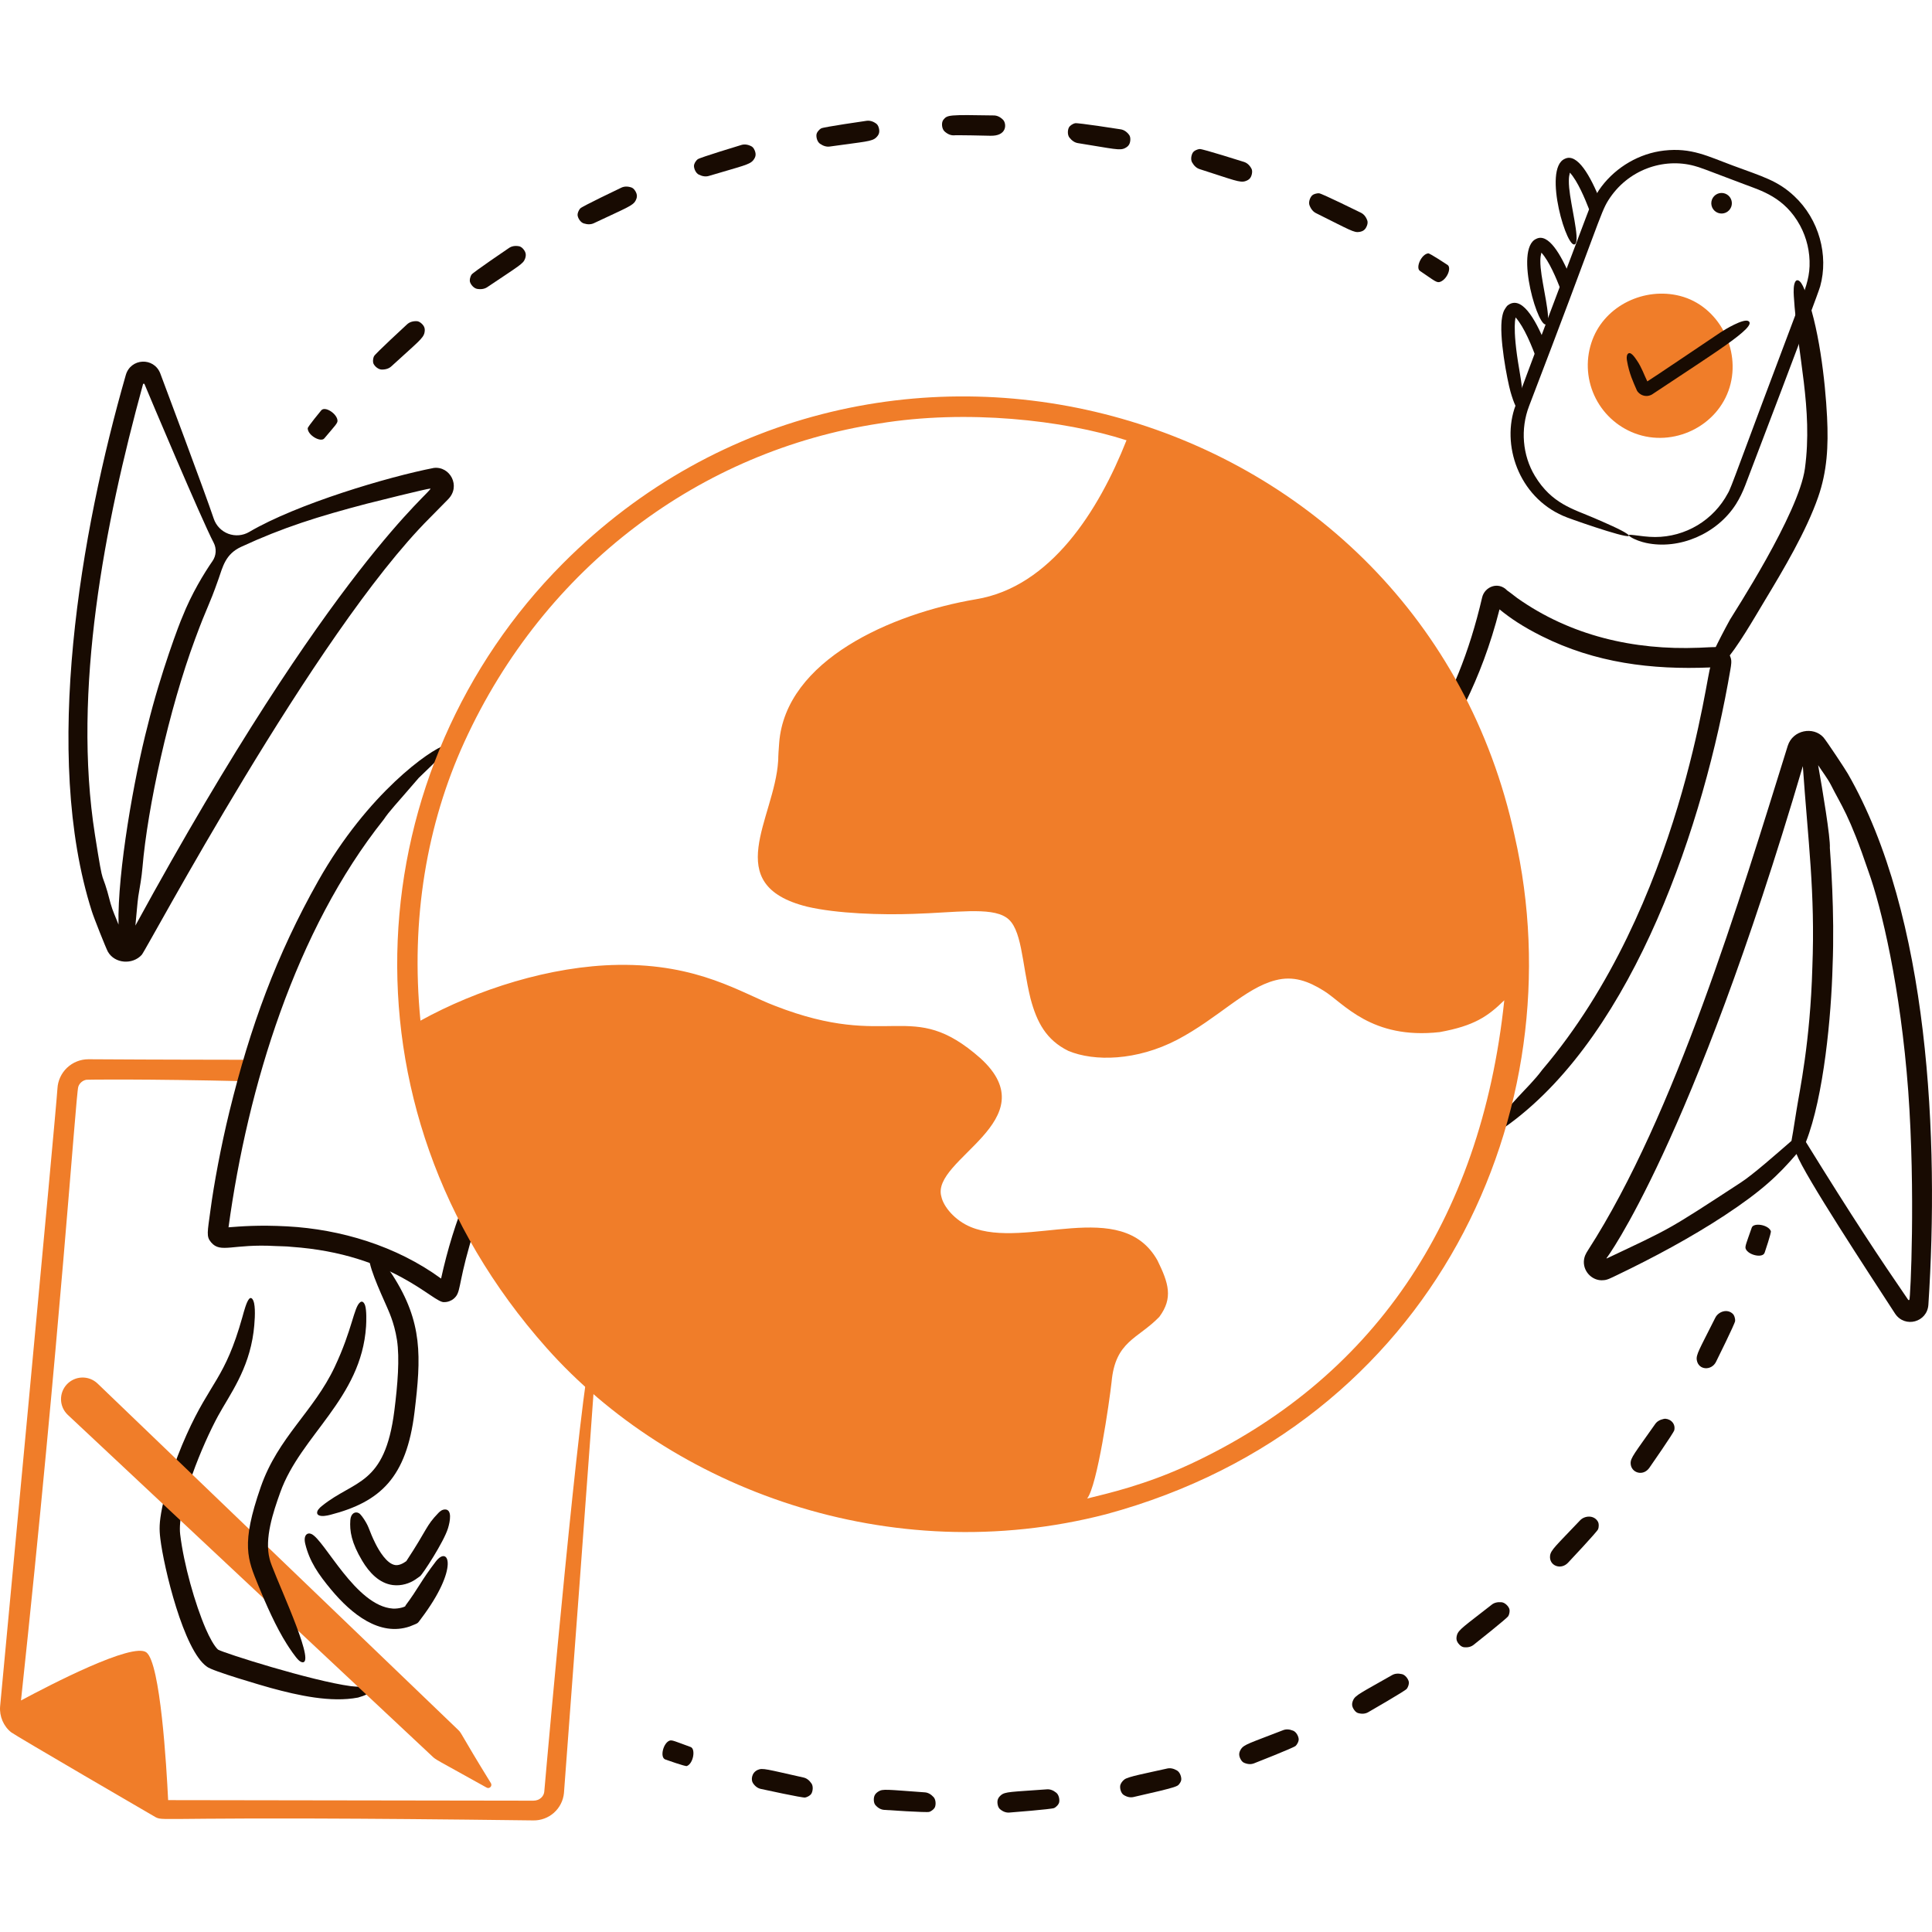 <svg width="235" height="235" viewBox="0 0 235 235" fill="none" xmlns="http://www.w3.org/2000/svg">
<path d="M71.955 164.032C70.545 169.252 66.677 212.47 66.205 217.908C66.166 218.465 65.671 219.029 64.867 219.026C64.659 219.026 20.5 218.961 20.451 218.959C20.256 214.909 19.515 202.273 17.802 200.987C16.137 199.739 6.188 204.886 2.554 206.838C7.29 162.647 9.207 133.32 9.519 132.2C9.656 131.747 10.071 131.404 10.518 131.336C10.588 131.319 17.544 131.227 30.105 131.521C30.34 130.664 30.59 129.793 30.853 128.908C26.392 128.894 20.377 128.902 10.749 128.843C9.784 128.843 8.856 129.214 8.155 129.878C7.455 130.543 7.036 131.451 6.986 132.415C6.84 135.044 0.012 207.572 0.012 207.572C-0.085 208.761 0.433 209.99 1.373 210.719C1.899 211.127 18.804 220.975 18.934 221.039C20.064 221.595 18.983 220.843 64.874 221.427C65.799 221.441 66.695 221.107 67.385 220.49C68.074 219.874 68.507 219.021 68.597 218.101C68.597 218.101 72.38 167.664 72.407 166.227C72.448 163.992 72.316 162.697 71.955 164.032Z" fill="#F07D29"/>
<path d="M184.875 50.137C184.959 49.831 185.057 49.525 185.172 49.221L185.268 48.967C185.262 48.133 185.127 46.837 184.805 44.997C183.854 39.557 184.413 38.381 184.367 38.629C185.367 39.767 186.297 41.945 187.083 44.158L187.972 41.802C186.722 38.721 184.997 35.767 183.312 37.212C183.045 37.586 182.864 37.775 182.716 38.542C182.274 40.831 183.353 46.309 183.728 47.639C184.133 49.071 184.57 49.983 184.875 50.137Z" fill="#180B02"/>
<path d="M188.173 39.371C188.664 38.727 187.594 34.72 187.4 32.572C187.273 31.186 187.49 30.851 187.486 30.728C188.447 31.779 189.314 33.889 189.83 35.208C189.94 35.488 190.046 35.769 190.146 36.045L191.021 33.725C189.866 30.94 188.325 28.308 186.859 29.054C184.124 30.262 187.24 40.595 188.173 39.371Z" fill="#180B02"/>
<path d="M191.64 29.64C192.138 28.984 191.066 25.038 190.867 22.841C190.741 21.456 190.956 21.123 190.954 20.998C191.912 22.046 192.78 24.156 193.298 25.477C193.444 25.852 193.582 26.224 193.712 26.591L194.043 25.716C194.215 25.262 194.418 24.82 194.651 24.394C193.48 21.467 191.862 18.54 190.326 19.323C187.589 20.526 190.711 30.86 191.64 29.64Z" fill="#180B02"/>
<path d="M183.628 136.686C198.825 125.47 207.296 100.135 210.483 81.408C210.567 80.911 210.656 80.388 210.509 80.001C210.386 79.587 210.08 79.203 209.705 78.972C209.097 78.6 208.649 78.71 206.642 78.789C198.703 79.105 191.021 77.32 184.535 72.734C184.169 72.476 184.079 72.354 183.329 71.826C182.246 70.682 180.584 71.361 180.28 72.674C179.508 76.003 178.53 79.13 177.399 81.905C174.258 89.616 171.203 93.801 170.325 95.265C167.779 99.507 177.965 91.603 182.394 74.121C183.751 75.228 185.262 76.24 187.515 77.369C194.047 80.637 200.882 81.484 208.048 81.185C207.667 81.185 204.607 110.12 187.59 130.129C186.684 131.361 185.596 132.402 184.586 133.506C182.77 135.493 183.609 134.646 181.6 136.476C181.108 136.914 180.635 137.374 180.185 137.855C178.2 140.044 181.056 138.585 183.628 136.686Z" fill="#180B02"/>
<path d="M198.321 65.304C198.854 65.655 199.665 65.92 200.215 66.038C204.254 66.906 208.847 64.945 211.15 61.331C211.602 60.621 211.983 59.813 212.271 59.066C212.271 59.066 221.061 36.054 221.4 34.827C222.439 31.062 221.273 26.69 218.249 23.858C216.238 21.973 214.423 21.487 210.805 20.148C207.711 19.004 205.738 17.933 202.403 18.315C199.406 18.657 196.621 20.3 194.815 22.671C193.923 23.842 193.327 25.302 192.88 26.526C192.416 27.799 184.782 47.885 184.194 49.751C182.662 54.6 185.017 60.843 190.646 62.955C192.245 63.555 199.406 66.021 197.934 64.947C197.272 64.463 195.262 63.598 193.856 62.991C191.37 61.919 188.747 61.28 186.703 57.899C185.173 55.37 184.927 52.169 185.987 49.401C194.381 27.504 194.651 25.918 195.617 24.381C197.988 20.608 202.355 19.17 206.072 20.173C206.819 20.373 207.106 20.493 212.136 22.4C214.211 23.19 217.067 23.972 218.953 27.431C219.768 28.946 220.167 30.65 220.107 32.37C220.056 34.004 219.49 35.373 218.948 36.809C211.253 57.171 210.609 59.299 210.166 60.008C209.311 61.611 208.037 62.952 206.48 63.888C204.922 64.823 203.14 65.318 201.323 65.32C199.51 65.325 197.454 64.729 198.321 65.299V65.304Z" fill="#180B02"/>
<path d="M204.337 35.993C200.054 34.9 195.283 37.124 193.7 41.319C193.29 42.405 193.098 43.561 193.135 44.721C193.172 45.881 193.437 47.023 193.915 48.08C194.393 49.138 195.075 50.091 195.921 50.885C196.768 51.679 197.762 52.299 198.848 52.709C203.512 54.469 208.949 51.87 210.388 47.094C211.775 42.498 209.061 37.197 204.337 35.993Z" fill="#F07D29"/>
<path d="M212.652 39.047C212.044 38.734 209.821 40.066 209.249 40.449C209.223 40.468 200.393 46.42 200.374 46.392C199.961 45.563 199.723 44.754 199.104 43.841C198.819 43.42 198.3 42.656 197.982 43.07C197.829 43.268 197.857 43.62 197.897 43.859C198.169 45.455 198.672 46.493 199.087 47.452C199.323 47.997 200.275 48.513 201.125 47.86C208.278 43.086 213.88 39.677 212.652 39.047Z" fill="#180B02"/>
<path d="M209.847 23.551C209.694 23.493 209.53 23.466 209.366 23.471C209.201 23.476 209.04 23.513 208.89 23.581C208.74 23.649 208.605 23.745 208.493 23.865C208.38 23.985 208.292 24.126 208.234 24.279C208.176 24.433 208.149 24.597 208.154 24.761C208.159 24.925 208.197 25.087 208.264 25.237C208.332 25.387 208.428 25.521 208.548 25.634C208.668 25.747 208.809 25.834 208.962 25.892C209.273 26.01 209.617 25.999 209.92 25.863C210.222 25.726 210.458 25.475 210.576 25.164C210.693 24.854 210.682 24.509 210.546 24.207C210.409 23.904 210.158 23.668 209.847 23.551Z" fill="#180B02"/>
<path d="M218.392 34.23C218.144 34.596 218.155 35.433 218.192 36.016C218.637 43.246 220.534 49.674 219.543 56.983C218.796 62.49 210.751 74.795 210.431 75.365C209.734 76.628 209.073 77.91 208.447 79.209C207.881 80.469 209.497 80.795 209.712 80.559C211.318 78.796 213.404 75.133 214.664 73.042C216.942 69.266 219.707 64.618 221.155 60.453C222.236 57.342 222.414 54.317 222.237 50.737C222.019 46.343 221.235 39.443 219.463 35.163C219.366 34.906 219.242 34.661 219.093 34.431C218.862 34.105 218.577 33.957 218.39 34.231L218.392 34.23Z" fill="#180B02"/>
<path d="M39.076 49.912C39.013 49.988 37.429 51.902 37.429 52.096C37.429 52.953 39.015 53.838 39.443 53.329C40.737 51.791 41.052 51.499 41.052 51.191C41.052 50.366 39.55 49.351 39.076 49.912Z" fill="#180B02"/>
<path d="M51.252 39.329C51.006 39.111 50.8 39.069 50.677 39.065C50.18 39.051 49.798 39.192 49.516 39.449C49.366 39.584 45.633 43.031 45.495 43.327C45.341 43.655 45.346 44.044 45.423 44.22C45.572 44.563 46.026 44.95 46.436 44.952C46.947 44.955 47.328 44.813 47.602 44.561C50.828 41.61 51.497 41.149 51.634 40.455C51.72 40.021 51.656 39.687 51.252 39.329Z" fill="#180B02"/>
<path d="M63.655 30.299C63.444 30.047 63.246 29.973 63.125 29.951C62.635 29.863 62.236 29.946 61.919 30.159C61.751 30.272 57.546 33.122 57.365 33.394C57.164 33.695 57.11 34.083 57.16 34.269C57.256 34.627 57.644 35.078 58.054 35.142C58.558 35.22 58.956 35.137 59.265 34.93C63.229 32.269 63.644 32.082 63.864 31.47C64.011 31.056 64.001 30.714 63.655 30.299Z" fill="#180B02"/>
<path d="M77.268 23.225C77.097 22.944 76.913 22.842 76.798 22.803C76.328 22.643 75.92 22.665 75.574 22.828C75.39 22.913 70.808 25.103 70.588 25.345C70.345 25.613 70.233 25.987 70.255 26.18C70.296 26.552 70.616 27.054 71.007 27.176C71.495 27.329 71.901 27.307 72.237 27.148C76.25 25.255 76.972 25.026 77.302 24.416C77.51 24.028 77.551 23.688 77.27 23.227L77.268 23.225Z" fill="#180B02"/>
<path d="M91.793 18.282C91.668 17.977 91.5 17.849 91.391 17.792C90.95 17.564 90.544 17.524 90.178 17.633C89.983 17.691 85.12 19.164 84.867 19.371C84.583 19.6 84.419 19.953 84.412 20.145C84.397 20.519 84.638 21.064 85.005 21.243C85.464 21.467 85.868 21.507 86.226 21.399C90.343 20.169 91.212 20.035 91.644 19.461C91.911 19.106 92.002 18.779 91.793 18.282Z" fill="#180B02"/>
<path d="M106.902 15.579C106.822 15.261 106.677 15.108 106.577 15.036C106.176 14.742 105.781 14.644 105.401 14.695C105.201 14.724 100.17 15.448 99.887 15.614C99.575 15.797 99.357 16.119 99.321 16.311C99.25 16.678 99.405 17.254 99.743 17.486C100.163 17.775 100.557 17.875 100.926 17.824C105.214 17.221 106.065 17.224 106.577 16.722C106.891 16.416 107.034 16.11 106.902 15.579Z" fill="#180B02"/>
<path d="M122.006 14.568C121.652 14.213 121.275 14.049 120.894 14.042C115.356 13.944 115.24 13.981 114.76 14.552C114.475 14.89 114.544 15.665 114.884 15.977C115.256 16.319 115.631 16.467 116.004 16.462C116.202 16.418 120.071 16.498 120.38 16.511C122.559 16.604 122.441 15.005 122.006 14.57V14.568Z" fill="#180B02"/>
<path d="M137.488 17.016C137.506 16.686 137.411 16.5 137.337 16.401C137.04 16.003 136.69 15.792 136.313 15.731C136.113 15.699 131.09 14.914 130.772 14.989C130.417 15.074 130.116 15.32 130.025 15.49C129.85 15.818 129.828 16.414 130.083 16.737C130.399 17.139 130.746 17.349 131.115 17.409C135.511 18.113 136.211 18.339 136.841 18.016C137.234 17.814 137.458 17.555 137.488 17.016Z" fill="#180B02"/>
<path d="M152.276 21.142C152.343 20.82 152.277 20.62 152.22 20.511C151.986 20.073 151.673 19.811 151.308 19.694C151.116 19.633 146.268 18.1 145.942 18.128C145.588 18.156 145.247 18.351 145.129 18.508C144.907 18.807 144.796 19.393 145 19.751C145.252 20.195 145.563 20.456 145.919 20.571C150.09 21.907 150.82 22.257 151.488 22.031C151.902 21.891 152.165 21.683 152.277 21.141L152.276 21.142Z" fill="#180B02"/>
<path d="M166.271 27.45C166.386 27.141 166.351 26.933 166.31 26.818C166.143 26.349 165.874 26.043 165.531 25.873C165.35 25.782 160.79 23.538 160.463 23.515C160.106 23.49 159.741 23.632 159.601 23.769C159.336 24.032 159.139 24.594 159.285 24.977C159.468 25.454 159.737 25.758 160.07 25.924C164.284 28.026 164.702 28.323 165.355 28.21C165.79 28.136 166.081 27.953 166.269 27.448L166.271 27.45Z" fill="#180B02"/>
<path d="M176.072 32.224C175.99 32.169 173.918 30.797 173.726 30.818C172.877 30.91 172.162 32.578 172.714 32.951C174.551 34.192 174.764 34.454 175.217 34.267C176.047 33.924 176.573 32.562 176.072 32.224Z" fill="#180B02"/>
<path d="M54.495 60.739C56.094 59.15 54.744 56.666 52.754 56.92C47.274 57.985 36.158 61.269 30.312 64.704C29.931 64.928 29.505 65.064 29.065 65.102C28.625 65.14 28.182 65.079 27.768 64.924C27.355 64.768 26.981 64.522 26.675 64.204C26.368 63.886 26.137 63.503 25.997 63.084C24.957 59.963 19.679 45.907 19.488 45.401C18.697 43.414 15.892 43.557 15.301 45.617C9.819 64.73 5.103 91.802 11.169 110.843C11.391 111.573 12.903 115.377 13.124 115.764C13.965 117.235 16.135 117.365 17.239 116.143C17.862 115.453 38.322 76.937 52.273 62.999L54.498 60.74L54.495 60.739ZM14.416 112.466C14.096 111.617 13.697 110.798 13.456 109.915C12.219 105.066 12.732 109.034 11.546 101.514C8.786 84.011 12.731 63.73 17.384 46.779C17.393 46.739 17.402 46.702 17.435 46.682C17.502 46.64 17.577 46.691 17.588 46.749C17.982 47.716 24.552 63.285 25.985 66.006C26.169 66.355 26.254 66.749 26.23 67.143C26.206 67.538 26.074 67.918 25.849 68.243C24.841 69.7 23.286 72.236 22.18 75.048C21.902 75.628 19.541 81.812 17.95 88.301C16.338 94.478 14.271 106.054 14.416 112.469V112.466ZM16.469 112.584C16.602 111.327 16.706 109.815 16.82 109.037C17.017 107.874 17.229 106.704 17.328 105.524C17.945 98.205 20.55 86.283 23.736 77.713C25.263 73.573 25.339 73.95 26.573 70.442C27.099 68.947 27.404 67.407 29.33 66.516C34.428 64.155 38.722 62.815 44.603 61.271C45.475 61.045 52.069 59.401 52.343 59.429C52.845 59.581 40.48 68.581 16.469 112.584Z" fill="#180B02"/>
<path d="M214.639 152.383C214.672 152.288 215.469 149.933 215.399 149.752C215.093 148.955 213.298 148.687 213.077 149.319C212.439 151.156 212.228 151.607 212.337 151.891C212.632 152.663 214.398 153.073 214.638 152.381L214.639 152.383Z" fill="#180B02"/>
<path d="M208.725 165.654C208.814 165.477 211.031 161.007 211.052 160.685C211.075 160.33 210.932 159.971 210.794 159.833C210.093 159.129 209.007 159.555 208.647 160.272C206.697 164.165 206.271 164.774 206.395 165.457C206.616 166.684 208.179 166.742 208.725 165.654Z" fill="#180B02"/>
<path d="M200.62 178.539C200.734 178.376 203.583 174.28 203.652 173.966C203.863 172.988 202.928 172.473 202.377 172.589C201.883 172.692 201.545 172.906 201.335 173.206C198.813 176.797 198.322 177.318 198.344 178.001C198.381 179.146 199.852 179.629 200.62 178.539Z" fill="#180B02"/>
<path d="M190.718 190.093C190.855 189.95 194.271 186.316 194.383 186.013C194.508 185.68 194.474 185.295 194.383 185.124C193.917 184.247 192.756 184.338 192.202 184.92C189.28 188.002 188.625 188.531 188.544 189.227C188.402 190.449 189.85 191.005 190.718 190.093Z" fill="#180B02"/>
<path d="M177.514 200.05C177.743 200.286 177.944 200.346 178.065 200.36C178.554 200.416 178.94 200.307 179.236 200.076C179.393 199.953 183.302 196.858 183.459 196.577C183.633 196.264 183.654 195.879 183.589 195.697C183.464 195.345 183.043 194.924 182.638 194.889C182.135 194.845 181.749 194.951 181.461 195.176C178.131 197.792 177.398 198.215 177.214 198.902C177.1 199.324 177.141 199.661 177.517 200.049L177.514 200.05Z" fill="#180B02"/>
<path d="M164.716 207.991C164.907 208.259 165.098 208.347 165.216 208.378C165.692 208.504 166.09 208.455 166.415 208.269C166.588 208.171 170.91 205.683 171.106 205.427C171.323 205.142 171.401 204.765 171.363 204.575C171.29 204.21 170.935 203.732 170.54 203.636C170.048 203.519 169.652 203.568 169.334 203.749C165.532 205.919 164.86 206.183 164.587 206.811C164.413 207.214 164.402 207.549 164.718 207.99L164.716 207.991Z" fill="#180B02"/>
<path d="M150.89 213.96C151.039 214.253 151.214 214.369 151.327 214.418C151.779 214.614 152.18 214.621 152.53 214.487C152.715 214.416 157.357 212.591 157.589 212.367C157.845 212.119 157.978 211.756 157.969 211.562C157.952 211.19 157.672 210.665 157.294 210.514C156.825 210.325 156.425 210.314 156.084 210.447C152.003 212.035 151.307 212.182 150.936 212.775C150.705 213.145 150.645 213.482 150.89 213.96Z" fill="#180B02"/>
<path d="M136.69 218.337C137.107 218.598 137.504 218.665 137.87 218.583C143.351 217.35 143.22 217.261 143.423 217.015C143.525 216.893 143.664 216.681 143.682 216.497C143.72 216.123 143.518 215.564 143.17 215.358C142.734 215.101 142.34 215.034 141.982 215.113C139.288 215.721 137.275 216.086 136.785 216.434C136.501 216.636 136.293 216.98 136.26 217.179C136.199 217.554 136.352 218.127 136.69 218.337Z" fill="#180B02"/>
<path d="M121.35 219.491C121.408 219.816 121.543 219.976 121.634 220.056C122.009 220.375 122.391 220.499 122.765 220.472C122.964 220.457 127.938 220.068 128.224 219.921C128.545 219.757 128.775 219.45 128.823 219.263C128.915 218.901 128.8 218.319 128.483 218.062C128.09 217.744 127.709 217.619 127.344 217.646C122.972 217.972 122.266 217.911 121.737 218.371C121.407 218.659 121.255 218.96 121.35 219.491Z" fill="#180B02"/>
<path d="M106.287 218.969C106.299 219.298 106.408 219.477 106.488 219.569C106.812 219.938 107.172 220.118 107.547 220.145C107.745 220.16 112.724 220.495 113.029 220.391C113.367 220.276 113.641 220.004 113.717 219.827C113.859 219.485 113.833 218.891 113.555 218.589C113.212 218.217 112.855 218.039 112.489 218.013C107.813 217.682 107.38 217.566 106.834 217.917C106.467 218.154 106.27 218.43 106.287 218.969Z" fill="#180B02"/>
<path d="M91.574 216.869C91.84 217.282 92.17 217.512 92.536 217.594C92.73 217.637 97.605 218.701 97.922 218.643C98.274 218.58 98.587 218.351 98.686 218.186C98.878 217.866 98.936 217.275 98.707 216.937C98.423 216.519 98.095 216.29 97.737 216.21C93.22 215.202 92.758 215.016 92.161 215.285C91.405 215.625 91.336 216.499 91.574 216.869Z" fill="#180B02"/>
<path d="M80.923 214.014C81.016 214.049 83.357 214.88 83.54 214.814C84.339 214.521 84.636 212.729 84.007 212.499C82.118 211.81 81.738 211.615 81.448 211.722C80.669 212.006 80.236 213.763 80.923 214.014Z" fill="#180B02"/>
<path d="M224.745 94.082C224.491 93.623 222.155 90.093 221.791 89.688C220.573 88.335 218.062 88.768 217.45 90.73C211.644 109.353 203.753 135.615 193.193 152.016C192.877 152.507 192.691 152.844 192.653 153.434C192.605 154.796 193.813 155.855 195.036 155.715C195.49 155.699 195.877 155.486 196.715 155.085C201.079 152.994 205.664 150.534 209.742 147.86C214.339 144.835 216.341 142.906 218.519 140.366C219.52 143.008 227.303 154.845 230.516 159.796C231.713 161.571 234.422 160.834 234.561 158.696C235.869 138.717 234.703 111.373 224.746 94.08L224.745 94.082ZM211.666 143.889C202.676 149.761 203.301 149.351 195.454 153.065C195.434 153.07 195.416 153.07 195.408 153.054C195.401 153.04 195.419 153.02 195.419 153.02C195.364 153.145 205.752 139.197 219.29 93.188C219.917 102.303 220.8 108.485 220.447 117.656C220.187 126.816 218.886 132.697 218.516 135.065C218.131 137.532 218.001 138.266 217.906 138.772C216.233 140.217 213.198 142.917 211.666 143.889ZM232.248 158.109C232.192 158.166 232.107 158.131 232.084 158.078C228.574 152.956 225.442 148.261 219.663 138.911C221.851 133.351 222.749 123.476 222.906 117.551C223.181 110.873 222.639 104.124 222.575 103.13C222.661 101.948 221.666 95.955 221.149 93.069C221.66 93.869 222.263 94.625 222.706 95.474C223.973 98.01 224.919 99.05 227.271 106.001C228.827 110.302 231.172 120.067 232.111 132.727C233.006 145.036 232.374 157.997 232.248 158.109Z" fill="#180B02"/>
<path d="M54.091 90.67C52.377 91.172 44.758 96.427 38.709 107.146C33.62 116.166 30.428 124.915 27.915 135.17C26.857 139.483 26.004 144.156 25.608 147.132C25.236 149.923 25.063 150.396 25.69 151.127C26.856 152.486 28.276 151.265 33.524 151.564C34.168 151.6 34.814 151.583 35.45 151.661C47.906 152.53 52.743 158.56 54.036 158.383C54.451 158.39 54.889 158.226 55.197 157.961C56.072 157.207 55.679 156.505 57.119 151.464C58.453 146.794 61.16 140.379 64.025 135.683C64.679 134.608 66.104 132.463 65.111 132.911C64.346 133.258 62.927 134.855 62.047 136.055C57.798 141.848 55.192 148.502 53.651 155.519C48.211 151.544 41.429 149.522 34.956 149.171C31.433 148.98 29.276 149.174 27.796 149.284C30.133 132.161 35.982 113.105 46.654 99.708C47.471 98.518 47.906 98.147 50.932 94.624C52.242 93.359 53.195 92.468 53.807 91.748C54.408 91.04 54.668 90.5 54.091 90.67Z" fill="#180B02"/>
<path d="M44.873 205.238C44.381 205.14 43.458 205.203 42.69 205.1C37.912 204.46 27.234 201.074 26.519 200.65C26.058 200.236 25.474 199.158 25.022 198.111C23.729 195.117 22.358 190.31 21.916 186.633C21.502 183.189 24.686 175.597 26.519 172.235C27.951 169.613 30.229 166.656 30.84 162.022C30.962 161.08 31.102 159.391 30.907 158.516C30.79 157.991 30.54 157.705 30.292 158.003C29.965 158.395 29.692 159.455 29.484 160.194C27.359 167.77 25.619 167.992 22.703 174.49C21.134 177.983 20.149 181.224 19.716 183.409C19.357 185.226 19.366 186.024 19.501 187.152C19.917 190.628 22.337 200.781 25.18 202.735C25.789 203.252 31.966 205.05 32.935 205.315C36.231 206.216 40.247 207.12 43.551 206.484C43.965 206.341 44.365 206.268 44.682 206.02C45.178 205.634 45.269 205.318 44.873 205.238Z" fill="#180B02"/>
<path d="M59.707 216.889C55.913 210.739 56.188 210.844 55.711 210.399L11.858 168.278C11.608 168.041 11.313 167.855 10.991 167.731C10.669 167.607 10.325 167.548 9.98 167.557C9.635 167.567 9.295 167.643 8.98 167.784C8.665 167.924 8.38 168.126 8.142 168.376C7.905 168.626 7.719 168.921 7.595 169.243C7.472 169.566 7.413 169.909 7.422 170.254C7.431 170.599 7.508 170.939 7.648 171.255C7.789 171.57 7.99 171.854 8.24 172.092L52.595 213.647C53.033 214.066 52.902 213.939 59.194 217.436C59.545 217.632 59.919 217.232 59.707 216.889Z" fill="#F07D29"/>
<path d="M43.809 158.402C43.031 158.997 42.876 161.681 40.706 166.282C38.154 171.692 33.83 174.803 31.721 180.858C29.273 187.885 30.122 189.662 31.429 192.87C32.352 195.135 33.575 197.911 34.886 199.975C35.173 200.428 35.958 201.624 36.366 201.974C36.663 202.229 36.973 202.302 37.091 201.996C37.662 200.537 33.024 190.897 32.794 189.616C32.15 187.114 33.229 183.935 34.088 181.53C36.585 174.545 43.95 170.128 44.526 161.338C44.565 160.739 44.599 159.375 44.413 158.8C44.291 158.423 44.068 158.201 43.806 158.402H43.809Z" fill="#180B02"/>
<path d="M53.003 189.941C51.187 192.313 50.918 193.154 49.315 195.302C49.443 195.421 48.495 195.709 47.789 195.661C43.263 195.361 39.469 187.278 37.871 186.584C37.382 186.371 36.875 186.733 37.13 187.788C37.641 189.911 38.715 191.481 40.291 193.371C42.761 196.33 46.171 199.079 49.836 197.836C50.965 197.373 50.725 197.54 51.209 196.901C55.914 190.677 54.564 187.903 53.003 189.941Z" fill="#180B02"/>
<path d="M54.121 183.606C53.766 183.612 53.5 183.849 53.33 184.024C51.757 185.656 52.033 185.929 49.421 189.891C49.034 190.17 48.53 190.442 48.059 190.366C47.039 190.2 46.11 188.642 45.653 187.722C44.88 186.164 44.945 185.831 44.347 184.898C44.208 184.68 43.883 184.19 43.661 184.059C43.232 183.808 42.672 184.055 42.612 184.899C42.518 186.22 42.738 187.639 44.065 189.859C44.915 191.282 46.128 192.583 47.772 192.799C48.832 192.938 49.846 192.585 50.516 192.132C50.715 191.998 50.907 191.861 51.094 191.725C51.394 191.509 53.973 187.576 54.49 185.898C54.755 185.04 55.018 183.591 54.121 183.604V183.606Z" fill="#180B02"/>
<path d="M44.962 152.549C44.523 153.423 46.244 157.111 47.097 159.052C47.172 159.276 47.942 160.749 48.286 162.987C48.63 165.224 48.368 168.422 47.968 171.589C46.807 180.738 43.15 179.966 39.181 183.158C39.006 183.287 38.851 183.44 38.718 183.612C38.531 183.878 38.5 184.166 38.767 184.305C39.12 184.491 39.754 184.366 40.189 184.253C46.248 182.685 49.452 179.744 50.419 171.765C51.237 165.026 51.427 160.844 47.766 155.128C47.334 154.455 46.203 152.844 45.653 152.483C45.386 152.306 45.095 152.281 44.962 152.549Z" fill="#180B02"/>
<path d="M184.236 101.678C172.785 48.813 106.653 30.211 68.473 68.531C43.88 93.213 40.138 134.301 66.465 163.936C81.647 181.026 108.136 191.015 134.558 184.18C174.644 173.31 191.808 134.88 184.236 101.678ZM144.745 178.101C139.312 180.632 134.738 181.654 132.231 182.277C133.465 180.744 134.937 170.554 135.209 168.081C135.667 163.091 138.406 162.878 141.014 160.177C142.711 157.884 142.151 156.087 140.789 153.311C136.401 145.505 124.858 152.043 118.082 149.25C116.124 148.444 114.763 146.756 114.509 145.571C113.149 141.003 127.584 136.3 119.251 128.715C110.771 121.241 108.421 127.869 94.254 122.339C90.238 120.826 84.983 117.208 75.167 117.365C66.951 117.486 58.006 120.36 51.143 124.149C49.924 111.794 51.928 100.213 56.482 90.253C66.266 68.855 85.28 54.837 106.919 51.516C117.552 49.766 129.394 51.092 137.024 53.554C133.637 62.125 127.803 71.385 118.726 72.889C108.426 74.63 95.545 80.302 94.775 90.364C94.614 92.469 94.689 92.141 94.649 92.589C94.208 99.587 87.539 107.616 98.151 110.278C101.815 111.142 107.249 111.299 111.094 111.16C116.208 111.007 120.46 110.307 122.368 111.581C124.327 112.81 124.272 117.099 125.35 121.464C126.114 124.351 127.265 126.505 129.946 127.824C133.105 129.147 138.277 129.035 143.197 126.469C148.188 123.842 151.447 120.175 155.144 119.234C157.326 118.665 159.122 119.332 161.036 120.524C163.441 122.022 166.798 126.474 175.118 125.54C179.34 124.778 180.985 123.614 182.974 121.673C180.111 148.868 166.651 167.896 144.745 178.103V178.101Z" fill="#F07D29"/>
</svg>
